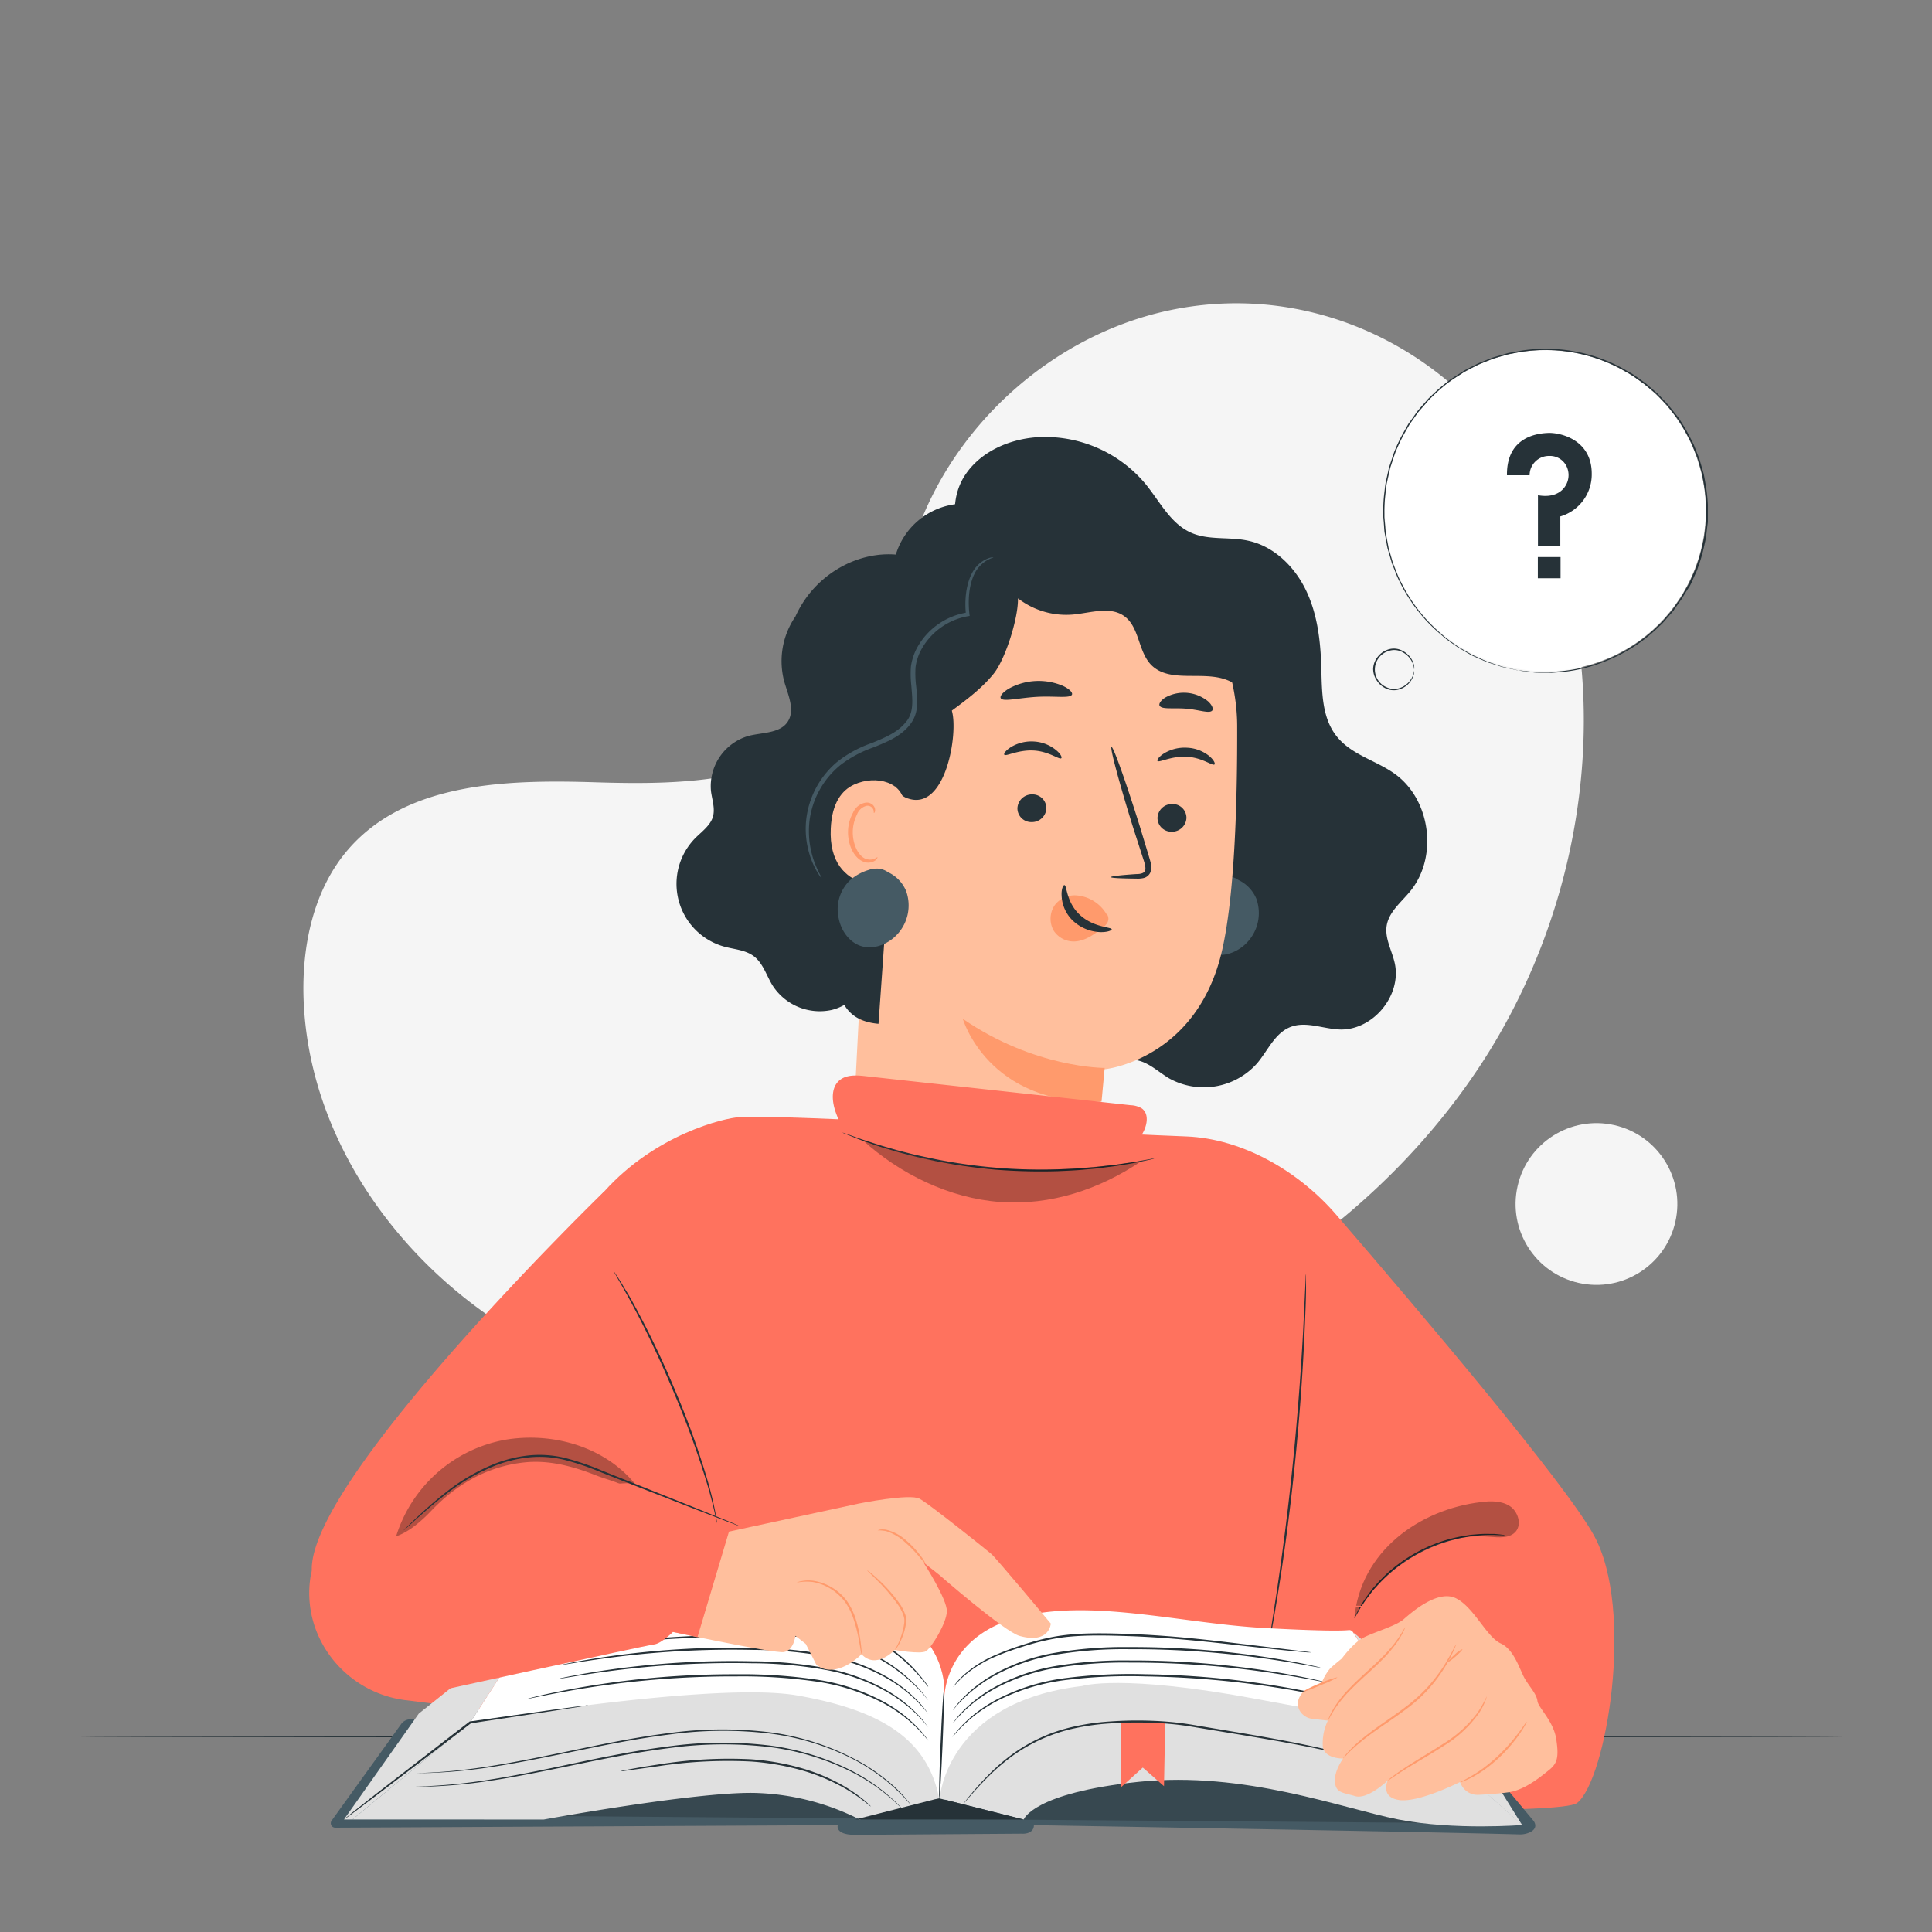 <svg xmlns="http://www.w3.org/2000/svg" viewBox="0 0 500 500"><rect x="0" y="0" width="500" height="500" fill="#808080" stroke="none"/><g id="freepik--background-simple--inject-88"><path d="M395.84,124.24l-2-3.28c-16.78-27.65-47.12-44.32-79.11-42.3a84.51,84.51,0,0,0-12.25,1.69c-29.08,6.22-54.39,28.22-64.88,56.38-6.17,16.57-7.89,35.64-19.6,48.79-15.23,17.11-41.1,17.65-63.84,16.94s-48.63-.1-63.79,17.08C80.89,230.3,77.87,245.6,78.63,260c2,38.15,28.62,72.26,62.42,89.21s73.61,18.48,110.61,11c51.84-10.45,101.13-39.14,130.76-83.46S419.54,172.08,395.84,124.24Z" style="fill:#f5f5f5"></path><circle cx="413.16" cy="311.59" r="20.93" transform="translate(18.19 645.94) rotate(-77.27)" style="fill:#f5f5f5"></circle></g><g id="freepik--Table--inject-88"><path d="M477.31,449.4c0,.15-102.27.26-228.39.26S20.5,449.55,20.5,449.4s102.25-.26,228.42-.26S477.31,449.26,477.31,449.4Z" style="fill:#263238"></path></g><g id="freepik--speech-bubble--inject-88"><circle cx="399.93" cy="132.16" r="41.54" transform="translate(-20.3 160.68) rotate(-22.17)" style="fill:#fff"></circle><path d="M366,173.23c-.05,0,0-.45-.27-1.21a5.49,5.49,0,0,0-1.92-2.7,5.16,5.16,0,0,0-2.07-1,4.51,4.51,0,0,0-2.57.23,5,5,0,0,0-.29,9.33,4.61,4.61,0,0,0,2.55.38,5.26,5.26,0,0,0,2.13-.84,5.46,5.46,0,0,0,2.08-2.57c.28-.75.3-1.21.34-1.2a1.37,1.37,0,0,1,0,.33,1.55,1.55,0,0,1-.06.39,2.46,2.46,0,0,1-.14.53,5.55,5.55,0,0,1-4.3,3.67,4.77,4.77,0,0,1-2.75-.37,5.55,5.55,0,0,1-2.36-2,5.35,5.35,0,0,1-1-3.14,5.29,5.29,0,0,1,1.18-3.08,5.66,5.66,0,0,1,2.47-1.81,4.83,4.83,0,0,1,2.77-.2A5.38,5.38,0,0,1,364,169.1a5.53,5.53,0,0,1,1.9,2.87,4.51,4.51,0,0,1,.1.54,1.48,1.48,0,0,1,0,.4A1.57,1.57,0,0,1,366,173.23Z" style="fill:#263238"></path><path d="M392.92,173.47l.68.06,2,.22,1.45.16c.54,0,1.13,0,1.77,0l2.06,0a6.3,6.3,0,0,0,1.14-.05l1.21-.1a39.92,39.92,0,0,0,11.73-2.7,41.72,41.72,0,0,0,13.44-8.47l1.63-1.56c.51-.55,1-1.15,1.51-1.73l.77-.88a9.66,9.66,0,0,0,.73-.93l1.39-2c.23-.33.47-.65.7-1l.61-1.07c.4-.72.82-1.44,1.23-2.17s.7-1.54,1.06-2.31c.18-.39.35-.79.53-1.18.08-.2.18-.39.25-.59l.21-.62a38.45,38.45,0,0,0,1.48-5.1c.18-.88.42-1.75.56-2.66s.21-1.82.32-2.74c.05-.46.13-.92.15-1.39s0-.93,0-1.4c0-.94.05-1.89,0-2.84a43.52,43.52,0,0,0-.68-5.75l-.27-1.45c0-.24-.08-.48-.14-.73l-.2-.71c-.28-1-.55-1.91-.83-2.87s-.73-1.87-1.09-2.82c-.2-.46-.36-1-.59-1.4l-.7-1.36a45.88,45.88,0,0,0-3.17-5.33c-.64-.83-1.29-1.65-1.94-2.48l-.49-.63-.55-.57-1.1-1.16-1.1-1.16-1.21-1L426.27,100l-.61-.53c-.21-.16-.44-.31-.66-.47l-2.66-1.89-2.85-1.63a41.24,41.24,0,0,0-25.91-4.4l-3.23.6-3.14.9-.78.23-.75.3-1.5.6-1.49.59-1.43.73-1.41.73-.71.37-.66.42-2.66,1.7a47.05,47.05,0,0,0-4.75,4L370,103.29c-.37.35-.68.76-1,1.14-.65.77-1.34,1.51-2,2.3l-1.73,2.43-.43.61c-.13.21-.25.42-.37.64-.25.42-.49.85-.73,1.27a43.89,43.89,0,0,0-2.54,5.21c-.34.89-.61,1.8-.92,2.69-.14.44-.29.89-.44,1.33s-.21.91-.32,1.36c-.2.91-.4,1.8-.6,2.7s-.23,1.8-.35,2.69a39.57,39.57,0,0,0-.28,5.3v.65c0,.22,0,.43.05.65,0,.43.07.86.1,1.28.09.85.11,1.7.24,2.53s.3,1.65.45,2.46c.08.4.15.81.22,1.21l.33,1.17c.23.78.45,1.55.67,2.31a7.31,7.31,0,0,0,.39,1.11c.14.37.28.73.43,1.09.29.72.55,1.44.86,2.13s.68,1.35,1,2a41.63,41.63,0,0,0,9.9,12.43c.44.38.87.77,1.31,1.13l1.36,1,1.31.94c.22.15.43.31.65.44l.66.38,2.51,1.45c.81.43,1.63.75,2.38,1.11l1.1.49a7.07,7.07,0,0,0,1.06.42l1.95.66c.61.2,1.17.41,1.68.55l1.43.33,1.94.45.66.16s-.23,0-.67-.12l-1.94-.42-1.44-.31c-.52-.13-1.08-.34-1.69-.53l-2-.64a6.67,6.67,0,0,1-1.06-.42l-1.11-.49c-.76-.35-1.58-.66-2.4-1.09L378.11,168l-.67-.38c-.22-.13-.42-.29-.64-.44l-1.32-.93-1.38-1-1.32-1.14a41.54,41.54,0,0,1-10-12.47c-.35-.66-.69-1.33-1-2s-.58-1.42-.87-2.14c-.14-.37-.29-.73-.44-1.1a7.06,7.06,0,0,1-.39-1.12c-.22-.77-.45-1.54-.67-2.32-.12-.39-.24-.78-.34-1.18s-.15-.81-.23-1.22c-.15-.82-.3-1.64-.46-2.47s-.16-1.7-.24-2.55c0-.43-.08-.86-.11-1.3,0-.21-.05-.43-.05-.65V133a38.6,38.6,0,0,1,.27-5.34c.12-.89.18-1.81.35-2.71l.6-2.72c.11-.46.18-.92.32-1.37l.45-1.35c.3-.89.57-1.81.92-2.71a43,43,0,0,1,2.55-5.25l.73-1.29c.13-.22.24-.44.38-.65L365,109q.87-1.21,1.74-2.46c.62-.79,1.32-1.54,2-2.32.34-.38.65-.79,1-1.14l1.12-1.07a47.91,47.91,0,0,1,4.79-4l2.68-1.71.67-.43.71-.37,1.43-.74,1.44-.73,1.51-.61,1.51-.6.76-.3.78-.23,3.17-.92,3.26-.6a41.59,41.59,0,0,1,26.15,4.44l2.88,1.65,2.68,1.9c.22.16.45.31.67.48l.61.54,1.23,1.06,1.23,1.07,1.11,1.17,1.11,1.16c.18.2.37.39.54.59l.5.63,2,2.5a47.53,47.53,0,0,1,3.19,5.38l.7,1.37c.24.46.4,1,.59,1.42.37,1,.78,1.89,1.1,2.85l.84,2.89.2.72c.06.24.1.49.15.73.09.49.18,1,.26,1.46a42.81,42.81,0,0,1,.68,5.8c0,1,0,1.92,0,2.87,0,.47,0,.94,0,1.41s-.1.94-.15,1.4l-.33,2.77c-.14.91-.38,1.79-.56,2.68a39,39,0,0,1-1.51,5.13l-.21.62c-.07.2-.17.4-.26.6l-.53,1.19c-.36.78-.67,1.57-1.07,2.32L436,153.68l-.62,1.08c-.23.34-.47.67-.7,1l-1.41,2a7.37,7.37,0,0,1-.74.93l-.77.89c-.52.58-1,1.18-1.53,1.74l-1.64,1.56A41.64,41.64,0,0,1,415,171.32,39.76,39.76,0,0,1,403.22,174l-1.21.09a6.27,6.27,0,0,1-1.14,0l-2.07,0c-.64,0-1.24,0-1.77-.05l-1.46-.18-2-.26Z" style="fill:#263238"></path><path d="M390,123h5.86a5,5,0,0,1,5.11-5,4.75,4.75,0,0,1,4.59,3,5.24,5.24,0,0,1-.42,4.74c-1,1.64-3.17,3.13-7.12,2.43v13.21h5.79v-7.73a11.32,11.32,0,0,0,8.13-11.06c0-8.57-7.68-10.55-11-10.55C398.43,112.1,389.87,112.7,390,123Z" style="fill:#263238"></path><rect x="397.99" y="144.16" width="5.88" height="5.49" style="fill:#263238"></rect></g><g id="freepik--Character--inject-88"><path d="M252.19,143.18c-5.85-4.47-6.54-13.72-2.61-19.94s11.4-9.55,18.74-10.08a33.88,33.88,0,0,1,28.22,12.19c3.63,4.47,6.39,10.12,11.64,12.48,4.61,2.08,10,1,14.95,2.13,6.63,1.46,11.95,6.73,14.88,12.85s3.74,13,3.94,19.81c.18,6.23.07,13,3.95,17.9s10.27,6.26,15.18,9.83c9.23,6.73,11.11,21.54,3.85,30.35-2.31,2.82-5.5,5.3-6.06,8.9-.51,3.28,1.37,6.42,2.09,9.66,1.86,8.36-5.64,17.43-14.2,17.17-4.32-.14-8.78-2.22-12.8-.64s-5.82,6.06-8.58,9.35A18.47,18.47,0,0,1,302.43,279c-3-1.83-5.78-4.65-9.32-4.72s-6.55,2.67-10.06,3c-4.59.47-8.58-3.23-10.94-7.2s-3.84-8.54-7-11.9c-4.14-4.4-10.38-5.94-15.9-8.41a46.76,46.76,0,0,1-20.55-67.58" style="fill:#263238"></path><path d="M310.53,229.88a12.73,12.73,0,0,1,5.32-2.86l-.38-.05a6.68,6.68,0,0,1,1.09-.09,5,5,0,0,1,3.88.83h0a9.37,9.37,0,0,1,4.7,4.88,11,11,0,0,1-2.3,11.21c-2.35,2.59-6.15,4.08-9.46,3-3-1-5.1-4.05-5.71-7.21A10.51,10.51,0,0,1,310.53,229.88Z" style="fill:#455a64"></path><path d="M320.18,187.75c-.06-17.59-10.38-39.77-27.95-39l-55.32,10.53a10.28,10.28,0,0,0-9.81,9.87l-7.63,148.29,62.61-.33c.76-10.61,3.56-40.48,3.56-40.38s24.37-2.32,30.74-31.24C319.56,231.13,320.24,207.28,320.18,187.75Z" style="fill:#ffbf9d"></path><path d="M307.05,211.69a3.74,3.74,0,0,1-3.83,3.56,3.58,3.58,0,0,1-3.66-3.6,3.75,3.75,0,0,1,3.83-3.57A3.59,3.59,0,0,1,307.05,211.69Z" style="fill:#263238"></path><path d="M314.31,197.84c-.49.46-3.2-1.81-7.24-2s-7.1,1.61-7.51,1.09c-.2-.23.33-1.08,1.67-1.94a10.28,10.28,0,0,1,6-1.48A9.82,9.82,0,0,1,313,195.7C314.19,196.73,314.55,197.64,314.31,197.84Z" style="fill:#263238"></path><path d="M270.8,209.2a3.74,3.74,0,0,1-3.83,3.56,3.58,3.58,0,0,1-3.66-3.61,3.75,3.75,0,0,1,3.83-3.56A3.59,3.59,0,0,1,270.8,209.2Z" style="fill:#263238"></path><path d="M274.66,196.23c-.5.46-3.21-1.81-7.24-2s-7.1,1.61-7.51,1.09c-.2-.23.32-1.08,1.67-1.94a10.24,10.24,0,0,1,6-1.48,9.88,9.88,0,0,1,5.73,2.23C274.53,195.12,274.9,196,274.66,196.23Z" style="fill:#263238"></path><path d="M287.5,227c0-.23,2.52-.52,6.61-.79,1,0,2-.2,2.24-.89s-.08-1.86-.5-3.09l-2.58-8c-3.56-11.41-6.07-20.77-5.61-20.91s3.72,9,7.28,20.4c.85,2.82,1.67,5.5,2.44,8.06.32,1.19.91,2.56.3,4.07a2.58,2.58,0,0,1-1.78,1.4,6.72,6.72,0,0,1-1.77.14C290,227.35,287.5,227.22,287.5,227Z" style="fill:#263238"></path><path d="M285.89,276.37s-18,.16-36.72-12.7c0,0,6.52,22.41,35.91,21.42Z" style="fill:#ff9a6c"></path><path d="M286.33,236.53a9.93,9.93,0,0,0-7.9-4.81,6.46,6.46,0,0,0-5.48,2.56,6.26,6.26,0,0,0-.29,6.52,6.18,6.18,0,0,0,6.4,2.74c2.31-.41,4.28-1.86,6.15-3.31a4.68,4.68,0,0,0,1.37-1.43,2.1,2.1,0,0,0,0-2.06" style="fill:#ff9a6c"></path><path d="M275.47,229.07c.66,0,.41,4.37,4,7.7s8.24,3.12,8.24,3.74c0,.28-1.09.79-3.06.72a11,11,0,0,1-6.9-2.87,9.49,9.49,0,0,1-3-6.44C274.62,230.08,275.18,229,275.47,229.07Z" style="fill:#263238"></path><path d="M277.43,179.75c-.47,1.07-4.46.31-9.22.6s-8.66,1.35-9.23.33c-.25-.49.47-1.48,2.08-2.45a16,16,0,0,1,14.05-.71C276.81,178.32,277.63,179.24,277.43,179.75Z" style="fill:#263238"></path><path d="M313.72,183.89c-.76.87-3.48-.24-6.82-.49s-6.2.25-6.79-.75c-.26-.48.24-1.37,1.52-2.16a9.91,9.91,0,0,1,11,1C313.73,182.49,314.06,183.46,313.72,183.89Z" style="fill:#263238"></path><path d="M340.39,181.37c-1-4.48-3.1-8.86-6.71-11.7-2-1.55-4.34-2.6-6.15-4.34-3.91-3.77-4.37-9.77-6.55-14.74A22.08,22.08,0,0,0,305.21,138c-5.72-1.1-11.82.11-17.32-1.8-4.07-1.42-7.47-4.44-11.61-5.61-8.07-2.28-16.21,2.93-22.68,8.27-.54,5.87,3.8,10.21,8,14.38a20.45,20.45,0,0,0,16.11,5.8c4.55-.42,9.66-2.25,13.33.48,3.86,2.87,3.49,9,6.83,12.5,4.78,4.94,13.37,1.45,19.77,4,4.93,1.95,7.67,7.08,10.68,11.45s7.72,8.7,12.92,7.64C341.29,190.49,341.36,185.86,340.39,181.37Z" style="fill:#263238"></path><path d="M281,151.12c-3.58-1.38-10.9-4.42-12.59-7.79-3.67-7.31-10.81-12.7-18.57-13a18.63,18.63,0,0,0-18,13.19c-9.34-.75-19,4.31-24.23,12.74a27.46,27.46,0,0,0-1.76,3.3A20.39,20.39,0,0,0,203,176.52c1,3.43,2.82,7.32.84,10.29s-6.43,2.73-10,3.61A13.54,13.54,0,0,0,184,204.73c.28,2.25,1.14,4.55.48,6.72s-2.79,3.72-4.47,5.38A16.86,16.86,0,0,0,187.47,245c2.58.7,5.42.84,7.57,2.44,2.45,1.82,3.31,5.05,4.93,7.65a14.53,14.53,0,0,0,15.25,6.29,13,13,0,0,0,3.29-1.31c1.54,2.59,4.14,4.48,8.85,4.89l4.33-61.51a5.11,5.11,0,0,0,3.47,3.25c9.66,3.09,12.89-17.09,11.17-22.79,3.85-2.85,7.74-5.74,10.81-9.53s6.44-14.54,6.3-19.53C267,155.39,282.55,151.72,281,151.12Z" style="fill:#263238"></path><path d="M234,208.7c.23-6.27-7.29-8.28-13-5.63-3.13,1.45-5.7,4.71-6,11.36-.83,17.73,17.14,14.91,17.2,14.4C232.22,228.52,233.69,216,234,208.7Z" style="fill:#ffbf9d"></path><path d="M227.09,221.86c-.08-.06-.32.2-.86.41a3.08,3.08,0,0,1-2.31-.06c-1.84-.77-3.28-3.82-3.22-7a10.33,10.33,0,0,1,1.08-4.38,3.57,3.57,0,0,1,2.43-2.27,1.6,1.6,0,0,1,1.79.93c.21.51.08.86.17.9s.4-.28.29-1a2,2,0,0,0-.65-1.15,2.35,2.35,0,0,0-1.68-.53,4.33,4.33,0,0,0-3.36,2.6,10.45,10.45,0,0,0-1.3,4.89c-.06,3.58,1.62,7,4.15,7.87a3.29,3.29,0,0,0,2.84-.33C227,222.28,227.15,221.89,227.09,221.86Z" style="fill:#ff9a6c"></path><path d="M257.06,144.2c.11.2-1.83.35-3.79,2.64s-3,6.81-2.38,12.11l.06.45-.44.07a17.17,17.17,0,0,0-12.27,9,13.25,13.25,0,0,0-1.3,4.23,26,26,0,0,0,.14,4.72,33.83,33.83,0,0,1,.23,5.09,8.32,8.32,0,0,1-1.86,5.09c-2.49,3.15-6.17,4.48-9.35,5.81a30.21,30.21,0,0,0-8.68,4.65,22.2,22.2,0,0,0-7.9,14.23,23.28,23.28,0,0,0,1.36,11.13c1,2.51,1.85,3.75,1.74,3.82a4.1,4.1,0,0,1-.68-.87,18.49,18.49,0,0,1-1.51-2.77,22.55,22.55,0,0,1-1.79-11.41,22.81,22.81,0,0,1,8-15,30.37,30.37,0,0,1,9-4.9c3.18-1.33,6.65-2.67,8.82-5.45,2.2-2.51,1.63-6.09,1.4-9.3a27.35,27.35,0,0,1-.12-5,14.68,14.68,0,0,1,1.45-4.62,18,18,0,0,1,13.18-9.42l-.39.52c-.57-5.54.68-10.25,2.9-12.58a7.53,7.53,0,0,1,3-2A4.85,4.85,0,0,1,257.06,144.2Z" style="fill:#455a64"></path><path d="M219.9,227.89a12.73,12.73,0,0,1,5.32-2.86l-.39-.06a10.19,10.19,0,0,1,1.1-.09,5,5,0,0,1,3.88.84h0a9.29,9.29,0,0,1,4.69,4.87,11,11,0,0,1-2.29,11.22c-2.36,2.58-6.15,4.08-9.46,3-3-1-5.1-4-5.71-7.21A10.46,10.46,0,0,1,219.9,227.89Z" style="fill:#455a64"></path><path d="M156.38,308.33S80,382.45,80.69,406.38a5.93,5.93,0,0,1-.24,1.17C77.67,423.27,89.09,438,104.93,440l29.52,3.67,63.06-81.33-17.07-45.44Z" style="fill:#FF725E"></path><path d="M130,344.83s12.32-20.84,26.39-36.5c13.32-14.81,31.05-19,35-19.22,14.6-.69,76.16,3.47,115.65,5,14.67.59,29.16,9.11,38.75,20.23,21.47,24.9,59.12,69.28,66.68,82.95,10.72,19.36,3.2,63.44-4.32,69.32s-238.26-4.13-238.26-4.13Z" style="fill:#FF725E"></path><path d="M389.46,397.34a1.81,1.81,0,0,1-.48,0l-1.38-.05-1-.05c-.36,0-.76,0-1.18,0a27.77,27.77,0,0,0-2.87.15l-1.66.17c-.58.06-1.17.2-1.79.3-1.24.18-2.52.55-3.89.89a40.58,40.58,0,0,0-15.89,8.76,39.62,39.62,0,0,0-2.83,2.81c-.41.47-.84.9-1.21,1.35s-.7.9-1,1.32a27.25,27.25,0,0,0-1.65,2.34c-.24.36-.47.68-.66,1l-.48.86c-.28.47-.5.87-.69,1.19s-.26.41-.28.4a2.32,2.32,0,0,1,.18-.45c.17-.33.37-.74.61-1.24l.45-.89c.18-.32.4-.65.62-1a25.88,25.88,0,0,1,1.61-2.41c.32-.44.66-.89,1-1.35s.79-.91,1.2-1.39a40,40,0,0,1,2.83-2.88,39.76,39.76,0,0,1,16.08-8.86,39.33,39.33,0,0,1,4-.86c.62-.09,1.22-.22,1.81-.27l1.68-.14a26.73,26.73,0,0,1,2.9-.07c.43,0,.82,0,1.19,0l1,.09,1.38.15A1.53,1.53,0,0,1,389.46,397.34Z" style="fill:#263238"></path><path d="M185.57,394.2a3.1,3.1,0,0,1-.18-.69l-.43-2c-.39-1.74-1-4.25-1.91-7.32a232.07,232.07,0,0,0-8.51-23.46c-3.76-9-7.62-17-10.63-22.59-.74-1.42-1.44-2.69-2.07-3.79s-1.15-2.07-1.61-2.83l-1-1.78a3.39,3.39,0,0,1-.33-.64,3.88,3.88,0,0,1,.42.59l1.12,1.73c.49.74,1,1.69,1.69,2.78s1.38,2.35,2.14,3.76A234.9,234.9,0,0,1,175,360.51a207.11,207.11,0,0,1,8.39,23.56c.85,3.09,1.42,5.62,1.75,7.38.14.85.25,1.52.33,2A3.47,3.47,0,0,1,185.57,394.2Z" style="fill:#263238"></path><path d="M338,329.71a1.15,1.15,0,0,1,0,.25v.73c0,.69,0,1.63,0,2.82,0,2.46-.15,6-.34,10.38-.36,8.76-1.12,20.85-2.46,34.17s-3,25.31-4.41,34c-.69,4.33-1.29,7.82-1.74,10.23-.22,1.18-.4,2.1-.53,2.78l-.15.72a.64.64,0,0,1-.07.24,2.25,2.25,0,0,1,0-.25c0-.2.06-.44.1-.73.1-.68.25-1.61.43-2.79.38-2.47.92-6,1.58-10.26,1.29-8.66,2.91-20.66,4.25-34s2.15-25.38,2.62-34.13c.21-4.34.38-7.87.5-10.36.06-1.19.1-2.14.13-2.82,0-.3,0-.54.05-.73A1,1,0,0,1,338,329.71Z" style="fill:#263238"></path><path d="M295.46,286.83a6,6,0,0,0-2.82-.8L224,278.51c-2.34-.26-5-.43-6.78,1.11-2.27,1.95-1.91,5.56-.89,8.38s2.55,5.68,2,8.62L292,301.24c-.46-2.66,1.65-5,3.21-7.16S297.66,288.38,295.46,286.83Z" style="fill:#FF725E"></path><path d="M298.74,299.82a4.67,4.67,0,0,1-.8.22l-2.34.51c-1,.22-2.27.48-3.73.71s-3.11.55-5,.75l-2.89.37c-1,.12-2.07.19-3.16.29-2.17.23-4.51.31-7,.43a148.94,148.94,0,0,1-16-.38,146.53,146.53,0,0,1-15.85-2.27c-2.4-.52-4.69-1-6.8-1.58-1.06-.28-2.09-.52-3.06-.81l-2.8-.83c-1.79-.51-3.37-1.1-4.77-1.57s-2.59-.93-3.55-1.32l-2.22-.89a5.82,5.82,0,0,1-.76-.34,5.39,5.39,0,0,1,.8.24l2.25.8c1,.36,2.17.79,3.58,1.23s3,1,4.78,1.49l2.79.81c1,.27,2,.5,3.06.78,2.11.56,4.4,1,6.8,1.52a140.77,140.77,0,0,0,31.73,2.64c2.45-.1,4.78-.17,6.95-.38,1.09-.09,2.14-.15,3.14-.26l2.9-.33c1.84-.18,3.5-.47,5-.68s2.71-.43,3.73-.62l2.35-.42A4.66,4.66,0,0,1,298.74,299.82Z" style="fill:#263238"></path><g style="opacity:0.3"><path d="M130.93,372.58a36.35,36.35,0,0,0-28.41,25c3.43-1.13,6.7-4.08,9.2-6.7,6.51-6.83,14.54-11.4,23.92-12.4,6.46-.7,12.64,1,18.68,3.37,2.73,1.08,5.78,1.68,8.22,3.33l3.23.74C158.18,375,144.06,370.46,130.93,372.58Z"></path></g><g style="opacity:0.3"><path d="M223.18,295c9.75,8.84,22.52,15.12,35.65,16.07s25.71-3.25,36.63-10.61C268.79,304.64,244.52,303.22,223.18,295Z"></path></g><g style="opacity:0.3"><path d="M390.69,389.74c-2.15-1.36-4.88-1.33-7.41-1-15.86,1.88-31.21,12.68-32.78,30.1h0c6.68-12.92,20.42-22.39,34.91-21.14,2.44.21,5.34.5,6.9-1.39S392.83,391.11,390.69,389.74Z"></path></g><path d="M86.76,473l130.06-.66s-.86,2.51,4.53,2.51l43-.3s3.18.3,3.23-2.21c0,0,100.83,1.7,125.74,2.4,1.86.05,5.16-1.08,3.61-3.45l-8.69-10.41-143.86-14-102,10.72-35-12.64h-1.16a2.94,2.94,0,0,0-2.41,1.24l-18,25A1.15,1.15,0,0,0,86.76,473Z" style="fill:#455a64"></path><polygon points="141.75 469.99 373.45 471.78 318.96 454.9 251.03 456.81 183.06 454.1 141.75 469.99" style="opacity:0.2"></polygon><path d="M243.09,465.41l1.29-28.51s.26-15.68-18.63-20.91-42.43,1.43-64.42,2.62-21.73-.48-21.73-.48l-17.85,27.56,70.11,10.22s40.62,2.37,41.39,2.61S243.09,465.41,243.09,465.41Z" style="fill:#fff"></path><path d="M242.86,466.42l1.52-26.79S244.12,424,263,418.73s42.42,1.42,64.41,2.61c15.39.83,20.16.69,21.64.53a1.15,1.15,0,0,1,1.07.49L367,448.42,296.9,458.64s-40.62,2.38-41.4,2.61S242.86,466.42,242.86,466.42Z" style="fill:#fff"></path><path d="M91.22,470.88l30.53-25.19S185,435,206.45,438.8s33.69,11.17,36.64,26.85l-20.6,5.23A63.76,63.76,0,0,0,195.07,464c-15.52-.24-54.33,6.89-54.33,6.89Z" style="fill:#e0e0e0"></path><path d="M264.94,470.88l-21.74-5.47s1.55-24.91,36.86-29.07c0,0,10-3.24,45.41,3.41s39.07,6.42,39.07,6.42L394,472.3s-17.59,1.43-32.08-1.42-39.84-12.6-67.26-9.74S264.94,470.88,264.94,470.88Z" style="fill:#e0e0e0"></path><polygon points="121.75 445.69 139.03 419.02 108.38 443.48 89.02 470.88 91.22 470.88 121.75 445.69" style="fill:#e0e0e0"></polygon><path d="M364.42,446.17l-14.08-23.66s28.05,24.38,28.29,25.07,15.28,24.72,15.28,24.72Z" style="fill:#e0e0e0"></path><polyline points="221.35 470.88 264.82 470.88 243.09 465.41 241.95 465.65" style="fill:#263238"></polyline><path d="M243.09,465.41c-.15,0,0-6.23.32-13.89s.71-13.88.85-13.87,0,6.22-.33,13.89S243.23,465.42,243.09,465.41Z" style="fill:#263238"></path><path d="M152.21,441.29a2.66,2.66,0,0,1-.59.13l-1.73.3-6.42,1L121.79,446l.12-.05-4.17,3.21L97.5,464.59l-6.17,4.64-1.7,1.24a4.79,4.79,0,0,1-.61.41,3.2,3.2,0,0,1,.55-.49l1.63-1.32,6.07-4.78,20.15-15.6,4.17-3.2.06,0h.06l21.72-3.05,6.43-.86,1.74-.2A2.8,2.8,0,0,1,152.21,441.29Z" style="fill:#263238"></path><path d="M240.23,450.45s-.07-.06-.19-.2l-.53-.64c-.46-.55-1.16-1.36-2.13-2.33a37.89,37.89,0,0,0-9.36-6.8,53.61,53.61,0,0,0-16.33-5.23,135.15,135.15,0,0,0-21.07-1.4,242.71,242.71,0,0,0-38.28,2.9c-4.86.76-8.77,1.51-11.47,2.05l-3.11.63-.81.16a1,1,0,0,1-.28,0l.27-.09.8-.2c.7-.17,1.74-.43,3.09-.73,2.68-.6,6.59-1.41,11.45-2.21a229.61,229.61,0,0,1,38.34-3.06,131.38,131.38,0,0,1,21.15,1.45,53,53,0,0,1,16.42,5.38,36.41,36.41,0,0,1,9.34,7,26.74,26.74,0,0,1,2.06,2.41l.49.67A1,1,0,0,1,240.23,450.45Z" style="fill:#263238"></path><path d="M240.23,447s-.07-.06-.18-.19l-.49-.58c-.21-.27-.48-.58-.81-.94s-.7-.79-1.15-1.24a37.79,37.79,0,0,0-8.56-6.46,51.2,51.2,0,0,0-15-5.35,109.89,109.89,0,0,0-19.48-1.79,244.16,244.16,0,0,0-35.54,1.87c-4.53.58-8.17,1.15-10.69,1.57l-2.89.48-.76.12-.26,0,.25-.07.75-.17c.65-.14,1.62-.35,2.88-.58,2.5-.48,6.15-1.11,10.67-1.73a227.55,227.55,0,0,1,35.6-2,108,108,0,0,1,19.56,1.84,50.6,50.6,0,0,1,15.06,5.5,35.71,35.71,0,0,1,8.52,6.64c.44.47.82.89,1.13,1.28s.58.7.77,1l.45.62A1,1,0,0,1,240.23,447Z" style="fill:#263238"></path><path d="M240.23,443.49s-.07-.05-.18-.18l-.48-.58q-.31-.41-.81-.93t-1.14-1.23a37.09,37.09,0,0,0-8.46-6.42,50.47,50.47,0,0,0-14.81-5.36A107.52,107.52,0,0,0,195.06,427a243.05,243.05,0,0,0-35.21,1.76c-4.49.55-8.1,1.1-10.6,1.51l-2.87.47-.75.11a.65.65,0,0,1-.26,0l.25-.07.74-.16c.66-.13,1.62-.34,2.86-.57,2.48-.47,6.09-1.08,10.58-1.68a229.09,229.09,0,0,1,35.28-1.91,104.87,104.87,0,0,1,19.36,1.89,50.05,50.05,0,0,1,14.9,5.51,36,36,0,0,1,8.43,6.6c.44.46.8.88,1.11,1.26s.57.7.77,1l.44.61A1,1,0,0,1,240.23,443.49Z" style="fill:#263238"></path><path d="M240.23,440s-.07-.05-.18-.18l-.47-.57c-.41-.5-1-1.23-1.89-2.12a44.16,44.16,0,0,0-22.31-12.41c-5.7-1.27-12.15-1.33-18.89-1.24-13.5.08-25.71.66-34.5,1.59-4.4.44-8,.91-10.39,1.28l-2.82.42-.74.1a.69.69,0,0,1-.25,0,1.57,1.57,0,0,1,.25-.06l.72-.16c.64-.12,1.58-.31,2.8-.51,2.44-.43,6-1,10.39-1.45A338.34,338.34,0,0,1,196.49,423c6.73-.08,13.24,0,19,1.3a42.44,42.44,0,0,1,14.33,6,41,41,0,0,1,8,6.74,27.05,27.05,0,0,1,1.82,2.2l.44.6A1.31,1.31,0,0,1,240.23,440Z" style="fill:#263238"></path><path d="M240.23,436.53s-.06,0-.17-.18l-.47-.57c-.4-.5-1-1.24-1.82-2.16a41.84,41.84,0,0,0-7.72-6.88,33.31,33.31,0,0,0-6.27-3.37,40.72,40.72,0,0,0-7.89-2.21A90.8,90.8,0,0,0,197.12,420c-13.39.4-25.47,1.69-34.23,2.37-4.38.35-7.92.61-10.38.75l-2.82.14-.74,0h-.25l.25,0,.73-.07,2.82-.24,10.36-.92c8.75-.77,20.83-2.12,34.25-2.52A89.71,89.71,0,0,1,216,420.68a40.93,40.93,0,0,1,8,2.29,33,33,0,0,1,6.32,3.47,39.72,39.72,0,0,1,7.66,7.05c.8.94,1.38,1.7,1.75,2.23l.43.6A1.31,1.31,0,0,1,240.23,436.53Z" style="fill:#263238"></path><path d="M246.51,449.5s.05-.09.16-.24l.5-.65a26.44,26.44,0,0,1,2.11-2.38,36.41,36.41,0,0,1,9.46-6.8,53,53,0,0,1,16.52-5.08,131.17,131.17,0,0,1,21.16-1.06,229.89,229.89,0,0,1,38.29,3.76c4.84.9,8.73,1.78,11.41,2.43,1.34.32,2.37.6,3.07.78l.79.22a1.1,1.1,0,0,1,.27.09.85.85,0,0,1-.28,0l-.81-.17-3.09-.69c-2.69-.58-6.58-1.41-11.43-2.25a241.77,241.77,0,0,0-38.22-3.61,133.8,133.8,0,0,0-21.09,1,53.84,53.84,0,0,0-16.43,4.92,37.64,37.64,0,0,0-9.48,6.63c-1,.95-1.7,1.74-2.17,2.29l-.54.63Z" style="fill:#263238"></path><path d="M246.57,446l.15-.22.46-.61c.2-.27.47-.59.79-1s.7-.8,1.15-1.25a35.77,35.77,0,0,1,8.65-6.49,50.23,50.23,0,0,1,15.15-5.22,107.87,107.87,0,0,1,19.59-1.48,228.83,228.83,0,0,1,35.56,2.68c4.51.7,8.14,1.4,10.64,1.93,1.25.25,2.21.48,2.87.63l.74.18a1.26,1.26,0,0,1,.25.08.86.86,0,0,1-.26,0l-.75-.13-2.89-.53c-2.51-.47-6.14-1.11-10.66-1.77a244.1,244.1,0,0,0-35.5-2.52,109.63,109.63,0,0,0-19.5,1.43,50.89,50.89,0,0,0-15.07,5.07,37.23,37.23,0,0,0-8.68,6.31c-.46.44-.85.85-1.17,1.21s-.62.67-.83.93l-.5.57Z" style="fill:#263238"></path><path d="M246.64,442.54s0-.08.14-.22l.46-.6a11.52,11.52,0,0,1,.78-1,16.89,16.89,0,0,1,1.14-1.25,35.78,35.78,0,0,1,8.55-6.44,49.61,49.61,0,0,1,15-5.23,104.74,104.74,0,0,1,19.4-1.54,229.2,229.2,0,0,1,35.24,2.56c4.47.68,8.07,1.36,10.54,1.87,1.24.25,2.2.48,2.85.62l.73.18a.76.76,0,0,1,.25.08.86.86,0,0,1-.26,0l-.74-.12-2.87-.53c-2.48-.45-6.09-1.07-10.56-1.7a243.32,243.32,0,0,0-35.18-2.41,107.38,107.38,0,0,0-19.31,1.49,50.65,50.65,0,0,0-14.91,5.08,37.27,37.27,0,0,0-8.58,6.27c-.45.43-.84.84-1.16,1.2s-.61.66-.82.91l-.5.58C246.71,442.48,246.65,442.55,246.64,442.54Z" style="fill:#263238"></path><path d="M246.7,436.53a17.4,17.4,0,0,1,2.51-2.85,29.87,29.87,0,0,1,8.74-5.51,68.29,68.29,0,0,1,6.71-2.47,59.92,59.92,0,0,1,7.94-2.09c5.72-1.07,12.13-1,18.77-.77,13.34.42,25.32,2.07,34,3.08l10.26,1.24,2.79.33.72.1.25.05h-.25l-.73,0-2.8-.24c-2.43-.22-5.95-.59-10.28-1.07-8.68-.93-20.65-2.51-33.95-2.93-6.65-.21-13-.31-18.67.72a61.87,61.87,0,0,0-7.9,2c-2.45.76-4.7,1.55-6.7,2.4a31.07,31.07,0,0,0-8.75,5.32,16,16,0,0,0-1.16,1.12,9.8,9.8,0,0,0-.81.86l-.49.55C246.77,436.48,246.71,436.54,246.7,436.53Z" style="fill:#263238"></path><path d="M290.14,445.6v16.92l5.61-5.07,5.49,4.81.32-16.48S292.54,445.3,290.14,445.6Z" style="fill:#FF725E"></path><path d="M353.57,455.43l-.29-.05-.83-.19-3.17-.76c-2.76-.66-6.76-1.57-11.73-2.55s-10.91-2-17.53-3.1l-10.37-1.71a81.92,81.92,0,0,0-11.18-1.2,99.94,99.94,0,0,0-11.26.16,60.77,60.77,0,0,0-10.35,1.54A43,43,0,0,0,261,455.2a54.18,54.18,0,0,0-5.12,4.49c-1.44,1.41-2.61,2.69-3.56,3.74l-2.15,2.45-.56.64c-.13.14-.2.21-.21.2l.17-.24.52-.66c.46-.59,1.16-1.44,2.08-2.52s2.08-2.38,3.5-3.81a51.25,51.25,0,0,1,5.1-4.58,42.67,42.67,0,0,1,16-7.8,60,60,0,0,1,10.43-1.59,98.64,98.64,0,0,1,11.32-.17,80.89,80.89,0,0,1,11.24,1.22l10.37,1.74c6.61,1.11,12.56,2.18,17.52,3.21s9,2,11.71,2.71c1.37.35,2.43.65,3.15.86l.81.24A.87.87,0,0,1,353.57,455.43Z" style="fill:#263238"></path><path d="M235.66,467s-.09-.08-.25-.25l-.69-.76c-.31-.33-.67-.76-1.13-1.23s-1-1-1.62-1.6a50.13,50.13,0,0,0-11.87-8.25,65.87,65.87,0,0,0-20.48-6.22,102.12,102.12,0,0,0-26.28.19c-9.29,1.15-18,3-26,4.64s-15.13,3.06-21.22,3.94a133.71,133.71,0,0,1-14.49,1.36c-1.72.05-3.06.07-4,.05l-1,0-.35,0,.35,0,1,0c.9,0,2.23-.06,3.95-.14a144.08,144.08,0,0,0,14.44-1.53c6.07-.91,13.24-2.36,21.18-4s16.7-3.54,26-4.69a101.7,101.7,0,0,1,26.41-.15,65.64,65.64,0,0,1,20.59,6.37A49.33,49.33,0,0,1,232.11,463l1.6,1.64c.45.49.79.93,1.09,1.27l.66.79A1.19,1.19,0,0,1,235.66,467Z" style="fill:#263238"></path><path d="M235.66,470.51s-.09-.08-.25-.25l-.69-.76c-.31-.33-.67-.76-1.13-1.23l-1.62-1.6a50.42,50.42,0,0,0-11.87-8.25,65.87,65.87,0,0,0-20.48-6.22,102.12,102.12,0,0,0-26.28.19c-9.29,1.15-18,3-26,4.64s-15.13,3.07-21.22,3.94a134.2,134.2,0,0,1-14.49,1.37c-1.72,0-3.06.06-4,0l-1,0-.35,0,.35,0,1,0c.9,0,2.23-.06,3.95-.14a143.51,143.51,0,0,0,14.44-1.52c6.07-.92,13.24-2.36,21.18-4.05s16.7-3.53,26-4.69a101.7,101.7,0,0,1,26.41-.15,65.9,65.9,0,0,1,20.59,6.37,49.33,49.33,0,0,1,11.84,8.43l1.6,1.64c.45.49.79.93,1.09,1.27l.66.8C235.6,470.41,235.67,470.5,235.66,470.51Z" style="fill:#263238"></path><path d="M225.38,467.53a4.09,4.09,0,0,1-.55-.41c-.36-.27-.85-.72-1.55-1.22a43.77,43.77,0,0,0-6.09-3.87,50.41,50.41,0,0,0-9.94-3.94,65.26,65.26,0,0,0-12.91-2.21,119.68,119.68,0,0,0-23.81,1.19l-7.18,1-2,.27a3.15,3.15,0,0,1-.68,0,4.05,4.05,0,0,1,.67-.16l1.94-.36c1.68-.31,4.12-.73,7.16-1.18a113.24,113.24,0,0,1,23.9-1.34,63.16,63.16,0,0,1,13,2.27,49.36,49.36,0,0,1,10,4.07,39.53,39.53,0,0,1,6,4c.68.53,1.15,1,1.49,1.3A2.94,2.94,0,0,1,225.38,467.53Z" style="fill:#263238"></path><path d="M186.88,396.76l35.32-7.63s13.24-2.67,15.8-1.26,17.31,13.21,18.58,14.31,15.37,18,15.37,18-.32,5.35-8.06,3.2c-4-1.1-20.92-15.9-20.92-15.9L239,404.36s6.17,9.56,6.05,12.7-4.05,9.41-5.4,10.27-8.11-.32-8.11-.32-4.8,5.18-8.57,1.1c0,0-6.43,6.69-11.65,2.81l-2.8-5.49-2.67-2.07s-.41,3.78-3,4.2-31.64-5.84-31.64-5.84l10-27.33Z" style="fill:#ffbf9d"></path><path d="M224.43,406.43a3.26,3.26,0,0,1,.81.54c.5.39,1.21,1,2,1.73a38.91,38.91,0,0,1,5.82,6.65,11.37,11.37,0,0,1,1.14,2.29,4.32,4.32,0,0,1,.29,2.4,15.53,15.53,0,0,1-1.06,3.86,12.26,12.26,0,0,1-1.23,2.39,2.39,2.39,0,0,1-.67.72s.2-.29.5-.83a14.86,14.86,0,0,0,1.06-2.42,16.76,16.76,0,0,0,.93-3.77,5.67,5.67,0,0,0,0-1.09,6.41,6.41,0,0,0-.3-1.09,11.8,11.8,0,0,0-1.11-2.18A46.41,46.41,0,0,0,227,409C225.44,407.39,224.38,406.49,224.43,406.43Z" style="fill:#ff9a6c"></path><path d="M206.2,409.57a3.41,3.41,0,0,1,1.09-.35,9.1,9.1,0,0,1,3.13-.13,13.33,13.33,0,0,1,8.71,5.17,17.28,17.28,0,0,1,2.45,5.13,31.75,31.75,0,0,1,1,4.5c.2,1.29.31,2.35.37,3.08a4.75,4.75,0,0,1,0,1.14c-.09,0-.27-1.6-.76-4.16a39.84,39.84,0,0,0-1.12-4.42,17.44,17.44,0,0,0-2.41-5,13.73,13.73,0,0,0-4.12-3.6,12.72,12.72,0,0,0-4.23-1.52A13.82,13.82,0,0,0,206.2,409.57Z" style="fill:#ff9a6c"></path><path d="M227.12,396.05s.2-.1.6-.19a2.88,2.88,0,0,1,.75-.05,4,4,0,0,1,1,.11,11.81,11.81,0,0,1,5,2.7,23.85,23.85,0,0,1,3.86,4.13,7.2,7.2,0,0,1,1.22,2A18.34,18.34,0,0,1,238,403a34,34,0,0,0-3.91-4,13,13,0,0,0-4.73-2.74A11.25,11.25,0,0,0,227.12,396.05Z" style="fill:#ff9a6c"></path><path d="M180.68,390.69,163,383.8l-32.55,1.67-16.22,21.88-6.51,31.51s59.61-13.09,61.5-13.27,4.93-3.24,4.93-3.24l6.36,1.33,8.15-27.3Z" style="fill:#FF725E"></path><path d="M191.33,394.92l-.24-.06-.68-.25-2.63-1-9.61-3.71-14.23-5.56-8.39-3.31a69.35,69.35,0,0,0-9.12-3.13,27.19,27.19,0,0,0-9.53-.73,33.35,33.35,0,0,0-8.67,2.1,51.77,51.77,0,0,0-13.1,7.64c-3.43,2.66-6,5-7.85,6.65l-2.08,1.87-.55.47c-.13.11-.2.16-.2.15a.87.87,0,0,1,.16-.18l.52-.52,2-1.94c1.77-1.66,4.34-4.08,7.75-6.79a51.22,51.22,0,0,1,13.15-7.8,33.77,33.77,0,0,1,8.8-2.16,27.89,27.89,0,0,1,9.7.73,68,68,0,0,1,9.19,3.17l8.38,3.34,14.19,5.66,9.55,3.86,2.59,1.08.66.29Z" style="fill:#263238"></path><path d="M336.44,442.85c-.71-1.19-1-2.88.73-4.91l4.76-2.12a14,14,0,0,1,2.33-4.06c1.22-1.11,3-2.53,3-2.53s2.63-3.64,5.16-5.16,8.71-3.14,10.84-5,8.81-7.7,13.47-5.47,8,10.06,11.64,11.71,5,7.12,6.38,9.35,2.94,3.85,3.14,5.57,4.15,5.17,4.86,9.82.31,6.28-1.82,8-6.28,5.17-10.43,5.78c-2.33.34-5.52.55-7.87.67a4.7,4.7,0,0,1-4.5-2.7l-.29-.61s-10.63,5.37-15.69,4.66-3-5.06-3-5.06-5.17,5-8.41,4.05-5-.81-5.26-3.65,2.12-6.08,2.12-6.08-4.86.11-5.26-3.13a13.6,13.6,0,0,1,1.31-6.69l-3.9-.44A4.39,4.39,0,0,1,336.44,442.85Z" style="fill:#ffbf9d"></path><path d="M363.65,421.15a6.19,6.19,0,0,1-.48,1.15,10.84,10.84,0,0,1-.7,1.29,18.12,18.12,0,0,1-1.05,1.63,33.53,33.53,0,0,1-3.25,3.87c-1.32,1.36-2.84,2.79-4.46,4.26s-3.12,2.89-4.44,4.24a34.61,34.61,0,0,0-3.21,3.81c-1.66,2.32-2.3,4-2.41,3.93a6.34,6.34,0,0,1,.45-1.16,8.35,8.35,0,0,1,.65-1.32,17,17,0,0,1,1-1.66,31.55,31.55,0,0,1,3.18-3.93c1.3-1.38,2.82-2.82,4.43-4.29s3.14-2.88,4.47-4.21a37.34,37.34,0,0,0,3.29-3.76C362.83,422.73,363.55,421.09,363.65,421.15Z" style="fill:#ff9a6c"></path><path d="M376.84,425.54a1.64,1.64,0,0,1-.13.41c-.1.27-.25.65-.47,1.14a37.49,37.49,0,0,1-2.09,4,37.71,37.71,0,0,1-10,11.06c-2.33,1.78-4.65,3.32-6.72,4.75s-3.91,2.77-5.37,4a40.91,40.91,0,0,0-3.32,3,11.8,11.8,0,0,1-1.15,1.19,8.78,8.78,0,0,1,1-1.33,32.61,32.61,0,0,1,3.23-3.19c1.45-1.25,3.27-2.63,5.33-4.09s4.37-3,6.68-4.77a41.46,41.46,0,0,0,6-5.51,42.75,42.75,0,0,0,4-5.33c1-1.61,1.73-3,2.22-3.92A10.8,10.8,0,0,1,376.84,425.54Z" style="fill:#ff9a6c"></path><path d="M378.47,426.8c.09.11-.67.95-1.72,1.87s-2,1.58-2.06,1.47.67-.94,1.72-1.86A6.5,6.5,0,0,1,378.47,426.8Z" style="fill:#ff9a6c"></path><path d="M384.77,439a5.78,5.78,0,0,1-.41,1.29,16.17,16.17,0,0,1-1.74,3.26,30.42,30.42,0,0,1-8.91,8.23c-4,2.56-7.73,4.66-10.34,6.32-1.31.82-2.36,1.51-3.08,2a8.13,8.13,0,0,1-1.14.72,6,6,0,0,1,1-.88c.69-.54,1.71-1.27,3-2.14,2.57-1.75,6.29-3.9,10.26-6.45a32.19,32.19,0,0,0,8.89-8A30.66,30.66,0,0,0,384.77,439Z" style="fill:#ff9a6c"></path><path d="M395.12,445.59a3.47,3.47,0,0,1-.41.85c-.28.53-.74,1.27-1.34,2.16a39.34,39.34,0,0,1-5.49,6.36,40.35,40.35,0,0,1-3.57,2.94,30.63,30.63,0,0,1-3.22,2c-.47.26-.91.46-1.3.64s-.73.32-1,.42a2.89,2.89,0,0,1-.9.27c0-.08,1.2-.58,3-1.66a34.44,34.44,0,0,0,3.11-2.06c1.12-.85,2.32-1.83,3.51-2.93a49,49,0,0,0,5.54-6.2C394.34,446.68,395,445.55,395.12,445.59Z" style="fill:#ff9a6c"></path><path d="M346.11,434.14a31.21,31.21,0,0,1-4.41,2,37,37,0,0,1-4.53,1.76c-.08-.16,1.85-1.2,4.33-2.24S346.05,434,346.11,434.14Z" style="fill:#ff9a6c"></path><path d="M349,415.57a42,42,0,0,1,5.2.16,79.77,79.77,0,0,1-10.41,0A42.13,42.13,0,0,1,349,415.57Z" style="fill:#FF725E"></path></g></svg>
